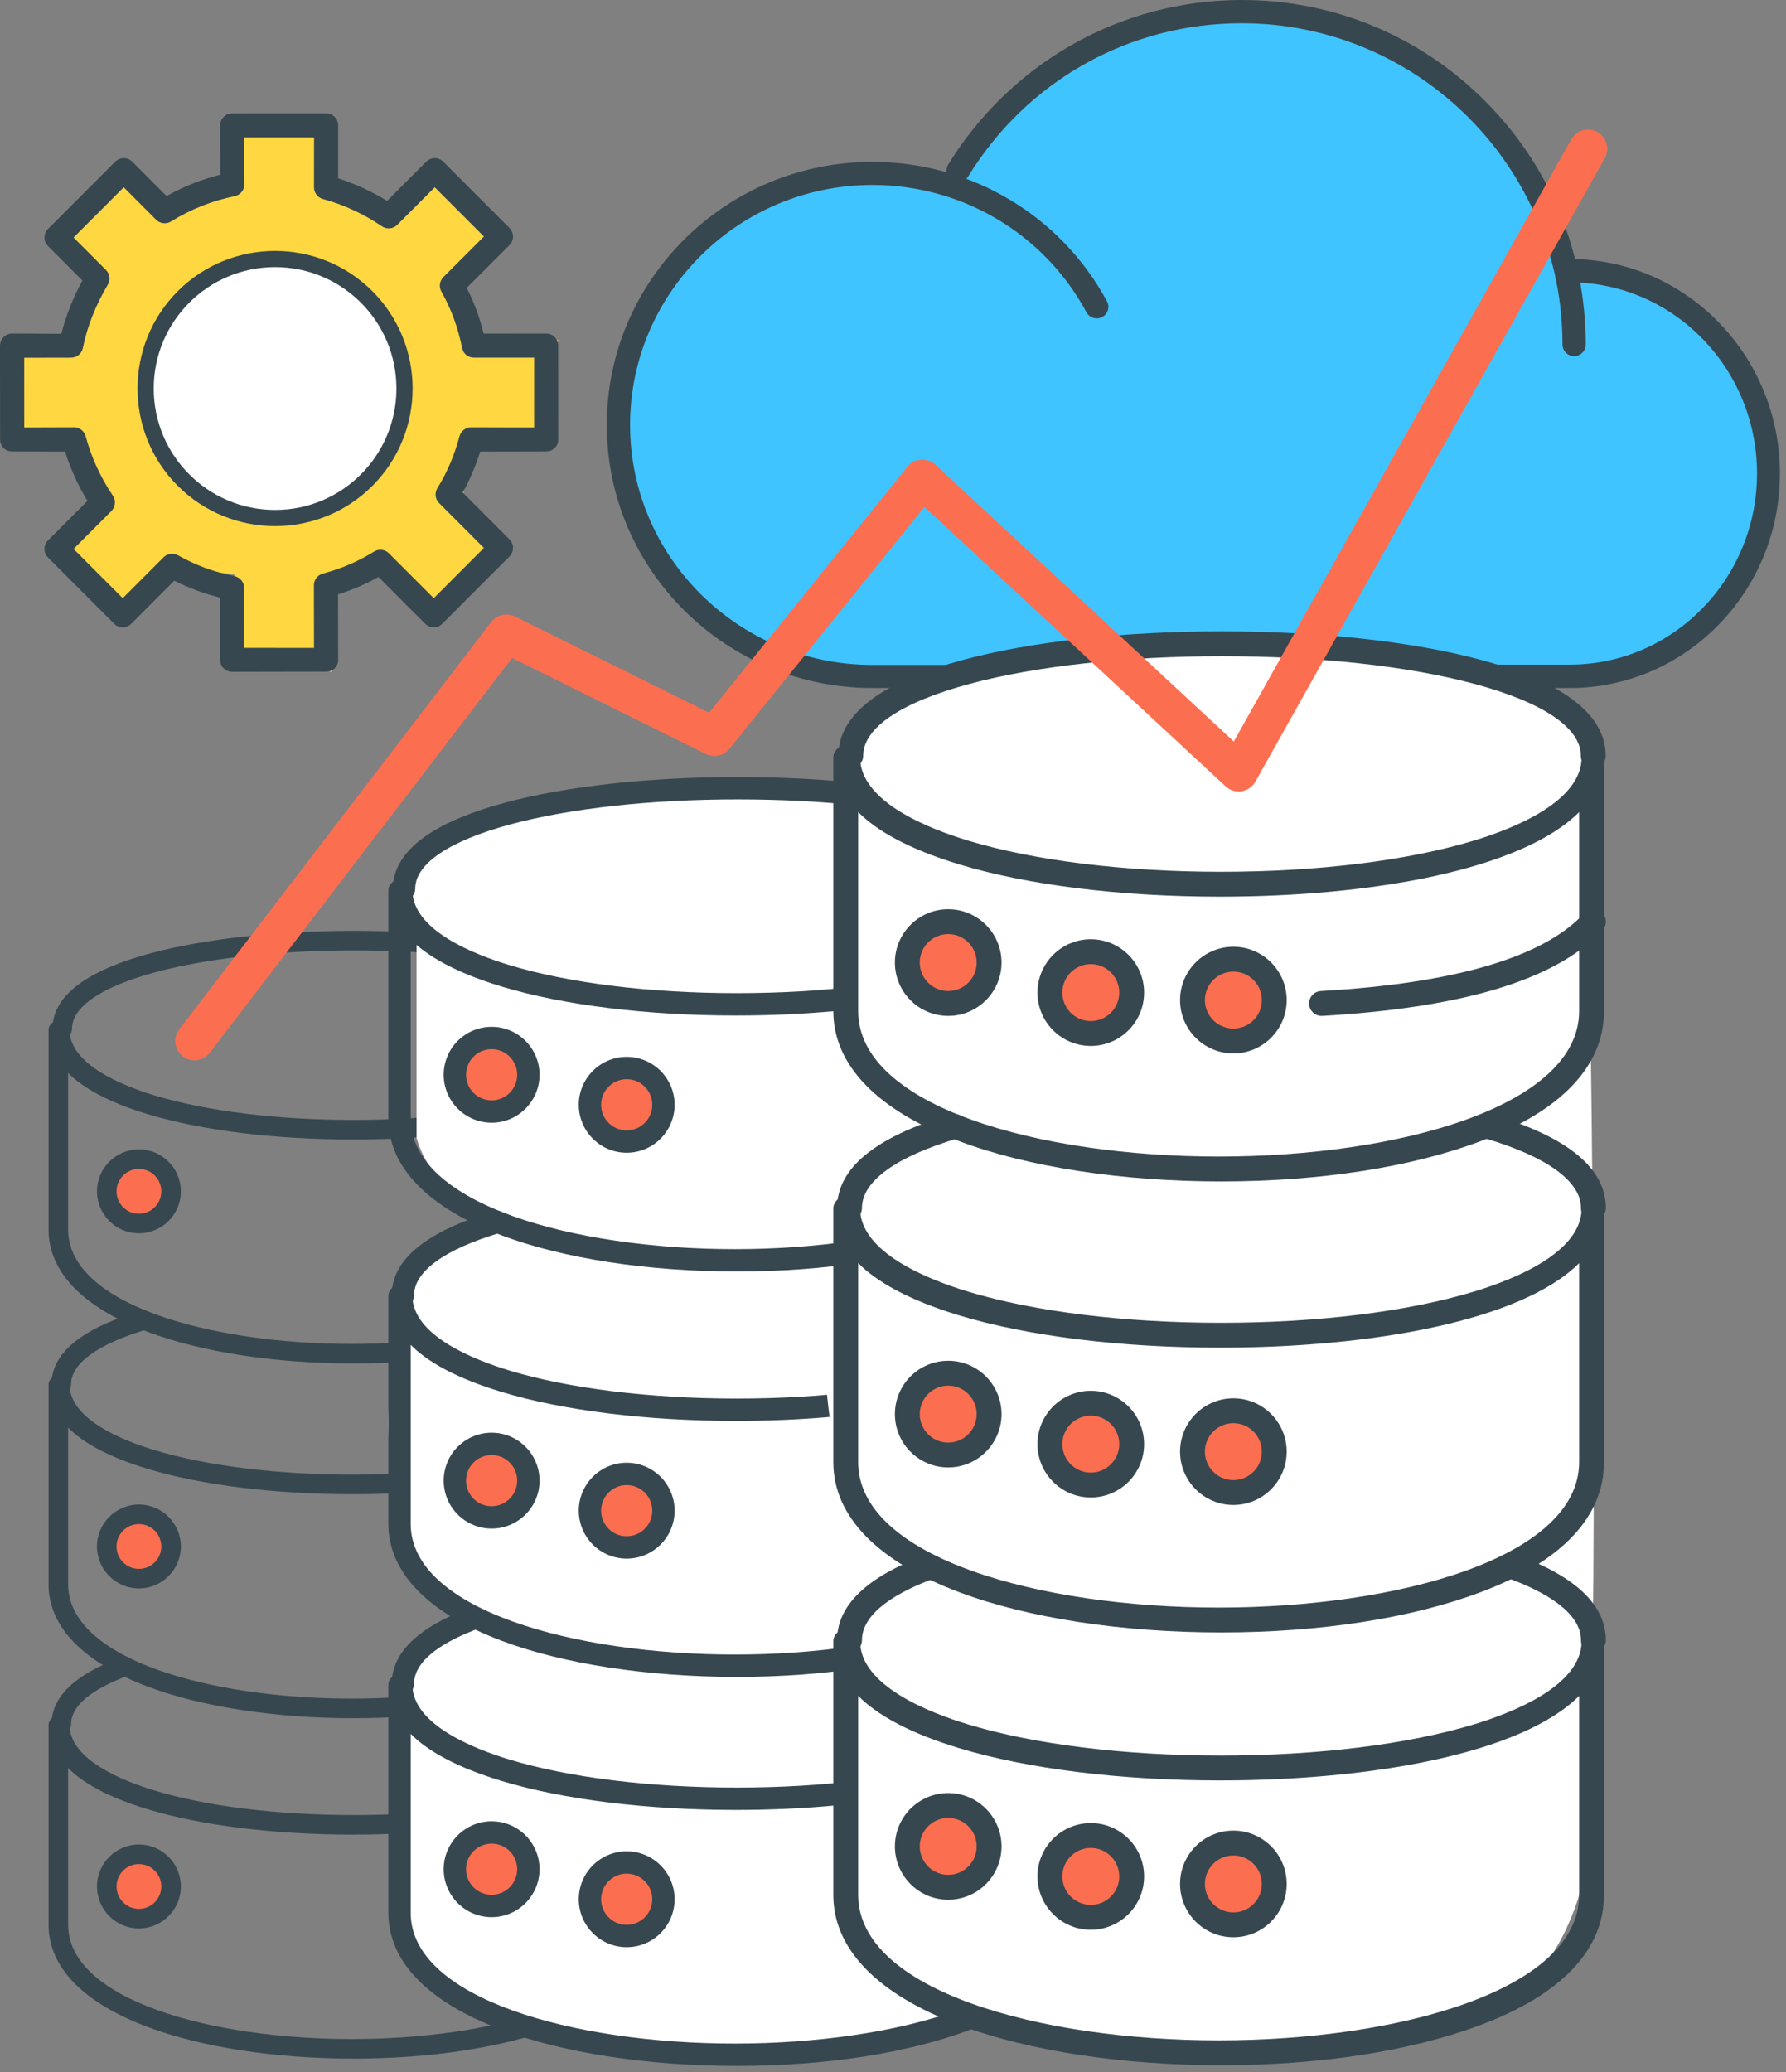 <?xml version="1.0" encoding="UTF-8"?> <svg xmlns="http://www.w3.org/2000/svg" xmlns:xlink="http://www.w3.org/1999/xlink" width="238px" height="276px" viewBox="0 0 238 276" version="1.1"><rect x="0" y="0" width="238" height="276" fill="#808080" stroke="none"/><title>C446F18C-F0B5-4561-8CDD-2768B89105AE</title><g id="Page-1" stroke="none" stroke-width="1" fill="none" fill-rule="evenodd"><g id="Web-developent-services_new" transform="translate(-277, -1526)"><g id="Scalability" transform="translate(277, 1526)"><g id="Group-45" transform="translate(80.859, 0)"><path d="M49.594,24.797 L64.688,38.812 C61.37,32.64 56.053,27.686 49.594,24.797" id="Fill-1" fill="#B8DAE8"></path><path d="M128.319,35.606 L128.319,45.501 C128.319,20.967 108.435,1.078 83.908,1.078 C67.889,1.078 53.851,9.562 46.039,22.283 L48.764,24.836 C55.597,27.919 61.222,33.207 64.732,39.794 L48.764,24.836 C44.529,22.925 39.829,21.86 34.881,21.86 C16.212,21.86 1.078,36.998 1.078,55.672 C1.078,74.346 16.212,89.484 34.881,89.484 L44.395,89.484 L107.887,89.484 L128.319,89.484 C143.192,89.484 155.25,77.423 155.25,62.545 C155.25,47.667 143.192,35.606 128.319,35.606" id="Fill-3" fill="#40C4FF"></path><path d="M128.337,91.641 L108.258,91.641 C107.417,91.641 106.734,90.944 106.734,90.085 C106.734,89.226 107.417,88.529 108.258,88.529 L128.337,88.529 C142.091,88.529 153.28,77.109 153.28,63.07 C153.28,49.032 142.091,37.611 128.337,37.611 C127.496,37.611 126.813,36.915 126.813,36.056 C126.813,35.197 127.496,34.5 128.337,34.5 C143.772,34.5 156.328,47.317 156.328,63.07 C156.328,78.824 143.772,91.641 128.337,91.641" id="Fill-51" fill="#37474F"></path><path d="M44.927,91.641 L35.4,91.641 C15.88,91.641 0,75.922 0,56.602 C0,37.281 15.88,21.562 35.4,21.562 C48.511,21.562 60.49,28.683 66.661,40.146 C67.064,40.895 66.778,41.826 66.021,42.225 C65.264,42.624 64.323,42.34 63.92,41.591 C58.29,31.133 47.361,24.637 35.4,24.637 C17.593,24.637 3.106,38.976 3.106,56.602 C3.106,74.227 17.593,88.567 35.4,88.567 L44.927,88.567 C45.784,88.567 46.48,89.255 46.48,90.104 C46.48,90.952 45.784,91.641 44.927,91.641" id="Fill-53" fill="#37474F"></path><path d="M128.906,47.438 C128.052,47.438 127.359,46.744 127.359,45.889 C127.359,22.293 108.18,3.097 84.605,3.097 C69.626,3.097 55.997,10.733 48.147,23.524 C47.699,24.253 46.747,24.481 46.019,24.033 C45.291,23.586 45.063,22.632 45.51,21.904 C49.539,15.339 55.199,9.848 61.879,6.025 C68.766,2.084 76.625,0 84.605,0 C96.851,0 108.365,4.773 117.025,13.441 C125.684,22.108 130.453,33.632 130.453,45.889 C130.453,46.744 129.76,47.438 128.906,47.438" id="Fill-55" fill="#37474F"></path></g><g id="Group-41" transform="translate(6.469, 123.984)"><path d="M12.042,123.408 C9.829,123.408 8.034,125.202 8.034,127.416 C8.034,129.63 9.829,131.425 12.042,131.425 C14.256,131.425 16.051,129.63 16.051,127.416 C16.051,125.202 14.256,123.408 12.042,123.408" id="Fill-3" fill="#FC6E50"></path><path d="M12.042,78.004 C9.829,78.004 8.034,79.799 8.034,82.013 C8.034,84.227 9.829,86.022 12.042,86.022 C14.256,86.022 16.051,84.227 16.051,82.013 C16.051,79.799 14.256,78.004 12.042,78.004" id="Fill-5" fill="#FC6E50"></path><path d="M12.042,30.755 C9.829,30.755 8.034,32.55 8.034,34.764 C8.034,36.978 9.829,38.772 12.042,38.772 C14.256,38.772 16.051,36.978 16.051,34.764 C16.051,32.55 14.256,30.755 12.042,30.755" id="Fill-7" fill="#FC6E50"></path><path d="M78.17,39.78 C78.17,49.787 59.163,55.023 40.388,55.023 C21.613,55.023 2.606,49.787 2.606,39.78 L2.606,18.927 C4.516,20.87 7.876,22.805 13.206,24.416 C20.414,26.594 30.156,27.794 40.52,27.794 C56.304,27.794 72.09,25.012 78.17,18.938 L78.17,39.78 Z M79.603,11.899 C78.883,11.899 78.43,12.482 78.43,13.202 C78.43,17.82 71.354,20.647 67.138,21.922 C60.168,24.028 50.751,25.188 40.636,25.188 C30.521,25.188 21.095,24.028 14.125,21.922 C9.909,20.647 2.804,17.82 2.804,13.202 C2.804,12.482 2.155,11.899 1.435,11.899 C0.716,11.899 -1.98829717e-13,12.482 -1.98829717e-13,13.202 L-1.98829717e-13,39.78 C-1.98829717e-13,45.481 4.648,50.194 13.19,53.408 C20.422,56.13 30.26,57.628 40.652,57.628 C51.044,57.628 60.618,56.13 67.85,53.408 C76.392,50.194 80.775,45.481 80.775,39.78 L80.775,13.202 C80.775,12.482 80.322,11.899 79.603,11.899 L79.603,11.899 Z" id="Fill-11" fill="#37474F"></path><path d="M77.045,6.825 C74.869,5.326 71.767,4.031 67.827,2.976 C60.663,1.057 51.043,1.70210288e-13 40.739,1.70210288e-13 C30.435,1.70210288e-13 20.815,1.057 13.651,2.976 C9.711,4.031 6.609,5.326 4.433,6.825 C1.84,8.611 0.525,10.698 0.525,13.028 C0.525,13.748 1.108,14.331 1.828,14.331 C2.547,14.331 3.131,13.748 3.131,13.028 C3.131,10.102 7.106,7.426 14.325,5.493 C21.275,3.631 30.656,2.606 40.739,2.606 C50.822,2.606 60.203,3.631 67.153,5.493 C74.372,7.426 78.347,10.102 78.347,13.028 C78.347,13.748 78.931,14.331 79.65,14.331 C80.37,14.331 80.953,13.748 80.953,13.028 C80.953,10.698 79.638,8.611 77.045,6.825" id="Fill-13" fill="#37474F"></path><path d="M78.17,87.029 C78.17,97.036 59.163,102.272 40.388,102.272 C21.613,102.272 2.606,97.036 2.606,87.029 L2.606,66.176 C4.516,68.119 7.876,70.054 13.206,71.665 C20.414,73.843 30.156,75.043 40.52,75.043 C56.304,75.043 72.09,72.261 78.17,66.187 L78.17,87.029 Z M79.603,59.148 C78.883,59.148 78.43,59.732 78.43,60.451 C78.43,65.07 71.354,67.897 67.138,69.171 C60.168,71.277 50.751,72.437 40.636,72.437 C30.521,72.437 21.095,71.277 14.125,69.171 C9.909,67.897 2.804,65.07 2.804,60.451 C2.804,59.732 2.155,59.148 1.435,59.148 C0.716,59.148 -1.98829717e-13,59.732 -1.98829717e-13,60.451 L-1.98829717e-13,87.029 C-1.98829717e-13,92.73 4.648,97.443 13.19,100.658 C20.422,103.379 30.26,104.878 40.652,104.878 C51.044,104.878 60.618,103.379 67.85,100.658 C76.392,97.443 80.775,92.73 80.775,87.029 L80.775,60.451 C80.775,59.732 80.322,59.148 79.603,59.148 L79.603,59.148 Z" id="Fill-15" fill="#37474F"></path><path d="M69.103,50.631 C68.413,50.426 67.688,50.819 67.483,51.509 C67.278,52.198 67.671,52.924 68.36,53.129 C74.809,55.046 78.361,57.628 78.361,60.399 C78.361,61.118 78.944,61.701 79.664,61.701 C80.383,61.701 80.967,61.118 80.967,60.399 C80.967,56.258 76.975,52.972 69.103,50.631" id="Fill-17" fill="#37474F"></path><path d="M12.315,50.614 C4.406,52.956 0.395,56.248 0.395,60.399 C0.395,61.118 0.978,61.702 1.698,61.702 C2.417,61.702 3.001,61.118 3.001,60.399 C3.001,57.62 6.571,55.032 13.055,53.113 C13.745,52.909 14.139,52.184 13.934,51.494 C13.73,50.804 13.006,50.41 12.315,50.614" id="Fill-19" fill="#37474F"></path><path d="M78.17,132.367 C78.17,142.374 59.163,147.61 40.388,147.61 C21.613,147.61 2.606,142.374 2.606,132.367 L2.606,111.515 C4.516,113.458 7.876,115.392 13.206,117.003 C20.414,119.182 30.156,120.381 40.52,120.381 C56.304,120.381 72.09,117.6 78.17,111.525 L78.17,132.367 Z M79.603,104.487 C78.883,104.487 78.43,105.07 78.43,105.79 C78.43,110.408 71.354,113.235 67.138,114.509 C60.168,116.616 50.751,117.776 40.636,117.776 C30.521,117.776 21.095,116.616 14.125,114.509 C9.909,113.235 2.804,110.408 2.804,105.79 C2.804,105.07 2.155,104.487 1.435,104.487 C0.716,104.487 -1.98829717e-13,105.07 -1.98829717e-13,105.79 L-1.98829717e-13,132.367 C-1.98829717e-13,138.069 4.648,142.782 13.19,145.996 C20.422,148.717 30.26,150.216 40.652,150.216 C51.044,150.216 60.618,148.717 67.85,145.996 C76.392,142.782 80.775,138.069 80.775,132.367 L80.775,105.79 C80.775,105.07 80.322,104.487 79.603,104.487 L79.603,104.487 Z" id="Fill-21" fill="#37474F"></path><path d="M71.794,96.812 C71.12,96.562 70.37,96.905 70.119,97.579 C69.868,98.254 70.212,99.004 70.886,99.255 C74.296,100.522 78.361,102.667 78.361,105.685 C78.361,106.405 78.944,106.988 79.664,106.988 C80.383,106.988 80.967,106.405 80.967,105.685 C80.967,102.06 77.881,99.075 71.794,96.812" id="Fill-23" fill="#37474F"></path><path d="M9.526,96.828 C3.467,99.088 0.395,102.069 0.395,105.685 C0.395,106.405 0.978,106.988 1.698,106.988 C2.417,106.988 3.001,106.405 3.001,105.685 C3.001,102.675 7.045,100.535 10.437,99.269 C11.111,99.017 11.454,98.267 11.202,97.593 C10.951,96.918 10.201,96.576 9.526,96.828" id="Fill-25" fill="#37474F"></path><path d="M12.042,37.682 C10.398,37.682 9.06,36.344 9.06,34.699 C9.06,33.054 10.398,31.716 12.042,31.716 C13.687,31.716 15.025,33.054 15.025,34.699 C15.025,36.344 13.687,37.682 12.042,37.682 M12.042,29.111 C8.961,29.111 6.454,31.618 6.454,34.699 C6.454,37.78 8.961,40.287 12.042,40.287 C15.124,40.287 17.631,37.78 17.631,34.699 C17.631,31.618 15.124,29.111 12.042,29.111" id="Fill-27" fill="#37474F"></path><path d="M12.042,84.986 C10.398,84.986 9.06,83.648 9.06,82.003 C9.06,80.359 10.398,79.02 12.042,79.02 C13.687,79.02 15.025,80.359 15.025,82.003 C15.025,83.648 13.687,84.986 12.042,84.986 M12.042,76.415 C8.961,76.415 6.454,78.922 6.454,82.003 C6.454,85.084 8.961,87.591 12.042,87.591 C15.124,87.591 17.631,85.084 17.631,82.003 C17.631,78.922 15.124,76.415 12.042,76.415" id="Fill-29" fill="#37474F"></path><path d="M12.042,130.272 C10.398,130.272 9.06,128.934 9.06,127.29 C9.06,125.645 10.398,124.307 12.042,124.307 C13.687,124.307 15.025,125.645 15.025,127.29 C15.025,128.934 13.687,130.272 12.042,130.272 M12.042,121.702 C8.961,121.702 6.454,124.208 6.454,127.29 C6.454,130.371 8.961,132.878 12.042,132.878 C15.124,132.878 17.631,130.371 17.631,127.29 C17.631,124.208 15.124,121.702 12.042,121.702" id="Fill-31" fill="#37474F"></path></g><path d="M55.51,122.442 L55.51,151.549 C56.943,156.58 60.882,160.173 67.328,162.329 C76.997,165.563 59.807,156.939 54.436,173.109 C50.855,183.889 50.855,195.029 54.436,206.528 C60.166,212.996 62.672,216.23 61.956,216.23 C60.882,216.23 54.436,217.308 54.436,225.932 C54.436,231.681 54.436,241.743 54.436,256.116 C57.301,265.459 67.686,270.849 85.591,272.287 C103.497,273.724 118.896,271.927 131.788,266.896 C136.085,265.459 139.308,261.506 141.457,255.038 C143.605,248.57 143.964,203.294 142.531,119.208 C143.247,111.303 133.22,106.631 112.45,105.194 C91.679,103.757 75.206,104.835 63.03,108.428 C57.301,112.022 54.436,114.896 54.436,117.052 C54.436,119.208 54.794,121.005 55.51,122.442 Z" id="Path-10" fill="#FFFFFF"></path><g id="Group-41" transform="translate(51.75, 103.5)"><path d="M13.763,141.037 C11.233,141.037 9.181,143.089 9.181,145.619 C9.181,148.149 11.233,150.2 13.763,150.2 C16.293,150.2 18.344,148.149 18.344,145.619 C18.344,143.089 16.293,141.037 13.763,141.037" id="Fill-3" fill="#FC6E50"></path><path d="M13.763,89.148 C11.233,89.148 9.181,91.199 9.181,93.729 C9.181,96.259 11.233,98.31 13.763,98.31 C16.293,98.31 18.344,96.259 18.344,93.729 C18.344,91.199 16.293,89.148 13.763,89.148" id="Fill-5" fill="#FC6E50"></path><path d="M13.763,35.149 C11.233,35.149 9.181,37.2 9.181,39.73 C9.181,42.26 11.233,44.311 13.763,44.311 C16.293,44.311 18.344,42.26 18.344,39.73 C18.344,37.2 16.293,35.149 13.763,35.149" id="Fill-7" fill="#FC6E50"></path><g id="Group-30" transform="translate(25.376, 143.088)"><path d="M6.387,1.95 C3.856,1.95 1.805,4.001 1.805,6.531 C1.805,9.061 3.856,11.113 6.387,11.113 C8.917,11.113 10.968,9.061 10.968,6.531 C10.968,4.001 8.917,1.95 6.387,1.95" id="Fill-3" fill="#FC6E50"></path><path d="M6.387,9.795 C4.507,9.795 2.978,8.266 2.978,6.387 C2.978,4.507 4.507,2.978 6.387,2.978 C8.266,2.978 9.795,4.507 9.795,6.387 C9.795,8.266 8.266,9.795 6.387,9.795 M6.387,2.12274642e-13 C2.865,2.12274642e-13 -4.4408921e-15,2.865 -4.4408921e-15,6.387 C-4.4408921e-15,9.908 2.865,12.773 6.387,12.773 C9.908,12.773 12.773,9.908 12.773,6.387 C12.773,2.865 9.908,2.12274642e-13 6.387,2.12274642e-13" id="Fill-31" fill="#37474F"></path></g><g id="Group-20" transform="translate(25.376, 91.331)"><path d="M6.387,1.816 C3.856,1.816 1.805,3.868 1.805,6.398 C1.805,8.928 3.856,10.979 6.387,10.979 C8.917,10.979 10.968,8.928 10.968,6.398 C10.968,3.868 8.917,1.816 6.387,1.816" id="Fill-5" fill="#FC6E50"></path><path d="M6.387,9.795 C4.507,9.795 2.978,8.266 2.978,6.387 C2.978,4.507 4.507,2.978 6.387,2.978 C8.266,2.978 9.795,4.507 9.795,6.387 C9.795,8.266 8.266,9.795 6.387,9.795 M6.387,2.22932783e-13 C2.865,2.22932783e-13 -4.4408921e-15,2.865 -4.4408921e-15,6.387 C-4.4408921e-15,9.908 2.865,12.773 6.387,12.773 C9.908,12.773 12.773,9.908 12.773,6.387 C12.773,2.865 9.908,2.22932783e-13 6.387,2.22932783e-13" id="Fill-29" fill="#37474F"></path></g><g id="Group-15" transform="translate(25.376, 37.269)"><path d="M6.387,1.879 C3.856,1.879 1.805,3.93 1.805,6.46 C1.805,8.991 3.856,11.042 6.387,11.042 C8.917,11.042 10.968,8.991 10.968,6.46 C10.968,3.93 8.917,1.879 6.387,1.879" id="Fill-7" fill="#FC6E50"></path><path d="M6.387,9.795 C4.507,9.795 2.978,8.266 2.978,6.387 C2.978,4.507 4.507,2.978 6.387,2.978 C8.266,2.978 9.795,4.507 9.795,6.387 C9.795,8.266 8.266,9.795 6.387,9.795 M6.387,2.17603713e-13 C2.865,2.17603713e-13 -4.4408921e-15,2.865 -4.4408921e-15,6.387 C-4.4408921e-15,9.908 2.865,12.773 6.387,12.773 C9.908,12.773 12.773,9.908 12.773,6.387 C12.773,2.865 9.908,2.17603713e-13 6.387,2.17603713e-13" id="Fill-27" fill="#37474F"></path></g><path d="M89.337,45.462 C89.337,56.899 67.615,62.883 46.157,62.883 C24.7,62.883 2.978,56.899 2.978,45.462 L2.978,21.631 C5.162,23.852 9.001,26.063 15.093,27.904 C23.33,30.393 34.465,31.764 46.308,31.764 C64.347,31.764 82.388,28.585 89.337,21.643 L89.337,45.462 Z M90.975,13.599 C90.152,13.599 89.634,14.266 89.634,15.088 C89.634,20.366 81.547,23.597 76.729,25.053 C68.763,27.461 58.001,28.786 46.441,28.786 C34.881,28.786 24.109,27.461 16.143,25.053 C11.325,23.597 3.205,20.366 3.205,15.088 C3.205,14.266 2.462,13.599 1.64,13.599 C0.818,13.599 -2.27233962e-13,14.266 -2.27233962e-13,15.088 L-2.27233962e-13,45.462 C-2.27233962e-13,51.978 5.312,57.364 15.074,61.038 C23.34,64.148 34.583,65.861 46.46,65.861 C58.336,65.861 69.277,64.148 77.542,61.038 C87.305,57.364 92.315,51.978 92.315,45.462 L92.315,15.088 C92.315,14.266 91.797,13.599 90.975,13.599 L90.975,13.599 Z" id="Fill-11" fill="#37474F"></path><path d="M88.052,7.8 C85.564,6.087 82.02,4.607 77.517,3.401 C69.33,1.208 58.335,1.94526043e-13 46.559,1.94526043e-13 C34.783,1.94526043e-13 23.788,1.208 15.601,3.401 C11.098,4.607 7.554,6.087 5.066,7.8 C2.103,9.842 0.6,12.227 0.6,14.889 C0.6,15.712 1.267,16.378 2.089,16.378 C2.911,16.378 3.578,15.712 3.578,14.889 C3.578,11.546 8.121,8.487 16.371,6.277 C24.314,4.15 35.035,2.978 46.559,2.978 C58.083,2.978 68.803,4.15 76.747,6.277 C84.996,8.487 89.54,11.546 89.54,14.889 C89.54,15.712 90.206,16.378 91.029,16.378 C91.851,16.378 92.518,15.712 92.518,14.889 C92.518,12.227 91.015,9.842 88.052,7.8" id="Fill-13" fill="#37474F"></path><path d="M89.337,99.462 C89.337,110.898 67.615,116.882 46.157,116.882 C24.7,116.882 2.978,110.898 2.978,99.462 L2.978,75.63 C5.162,77.851 9.001,80.062 15.093,81.903 C23.33,84.392 34.465,85.763 46.308,85.763 C64.347,85.763 82.388,82.584 89.337,75.642 L89.337,99.462 Z M90.975,67.598 C90.152,67.598 89.634,68.265 89.634,69.087 C89.634,74.365 81.547,77.596 76.729,79.052 C68.763,81.46 58.001,82.785 46.441,82.785 C34.881,82.785 24.109,81.46 16.143,79.052 C11.325,77.596 3.205,74.365 3.205,69.087 C3.205,68.265 2.462,67.598 1.64,67.598 C0.818,67.598 -2.27233962e-13,68.265 -2.27233962e-13,69.087 L-2.27233962e-13,99.462 C-2.27233962e-13,105.978 5.312,111.364 15.074,115.037 C23.34,118.147 34.583,119.86 46.46,119.86 C58.336,119.86 69.277,118.147 77.542,115.037 C87.305,111.364 92.315,105.978 92.315,99.462 L92.315,69.087 C92.315,68.265 91.797,67.598 90.975,67.598 L90.975,67.598 Z" id="Fill-15" fill="#37474F"></path><path d="M78.975,57.864 C78.186,57.63 77.357,58.079 77.123,58.867 C76.889,59.655 77.338,60.484 78.126,60.719 C85.496,62.91 89.555,65.861 89.555,69.027 C89.555,69.849 90.222,70.516 91.044,70.516 C91.867,70.516 92.533,69.849 92.533,69.027 C92.533,64.295 87.971,60.539 78.975,57.864" id="Fill-17" fill="#37474F"></path><path d="M14.075,57.845 C5.035,60.521 0.451,64.283 0.451,69.027 C0.451,69.849 1.118,70.516 1.94,70.516 C2.763,70.516 3.429,69.849 3.429,69.027 C3.429,65.851 7.51,62.894 14.92,60.701 C15.709,60.467 16.159,59.639 15.925,58.85 C15.692,58.062 14.864,57.612 14.075,57.845" id="Fill-19" fill="#37474F"></path><path d="M89.337,151.277 C89.337,162.714 67.615,168.697 46.157,168.697 C24.7,168.697 2.978,162.714 2.978,151.277 L2.978,127.445 C5.162,129.666 9.001,131.877 15.093,133.718 C23.33,136.208 34.465,137.579 46.308,137.579 C64.347,137.579 82.388,134.4 89.337,127.458 L89.337,151.277 Z M90.975,119.413 C90.152,119.413 89.634,120.08 89.634,120.902 C89.634,126.181 81.547,129.411 76.729,130.868 C68.763,133.275 58.001,134.601 46.441,134.601 C34.881,134.601 24.109,133.275 16.143,130.868 C11.325,129.411 3.205,126.181 3.205,120.902 C3.205,120.08 2.462,119.413 1.64,119.413 C0.818,119.413 -2.27233962e-13,120.08 -2.27233962e-13,120.902 L-2.27233962e-13,151.277 C-2.27233962e-13,157.793 5.312,163.179 15.074,166.853 C23.34,169.963 34.583,171.675 46.46,171.675 C58.336,171.675 69.277,169.963 77.542,166.853 C87.305,163.179 92.315,157.793 92.315,151.277 L92.315,120.902 C92.315,120.08 91.797,119.413 90.975,119.413 L90.975,119.413 Z" id="Fill-21" fill="#37474F"></path><path d="M82.051,110.643 C81.28,110.356 80.423,110.749 80.136,111.519 C79.85,112.29 80.242,113.147 81.013,113.434 C84.91,114.883 89.555,117.334 89.555,120.783 C89.555,121.606 90.222,122.272 91.044,122.272 C91.867,122.272 92.533,121.606 92.533,120.783 C92.533,116.64 89.006,113.228 82.051,110.643" id="Fill-23" fill="#37474F"></path><path d="M10.887,110.66 C3.963,113.244 0.451,116.65 0.451,120.783 C0.451,121.606 1.118,122.272 1.94,122.272 C2.763,122.272 3.429,121.606 3.429,120.783 C3.429,117.343 8.051,114.897 11.928,113.45 C12.699,113.162 13.09,112.305 12.803,111.535 C12.515,110.764 11.658,110.373 10.887,110.66" id="Fill-25" fill="#37474F"></path><path d="M13.763,43.065 C11.883,43.065 10.354,41.535 10.354,39.656 C10.354,37.776 11.883,36.247 13.763,36.247 C15.642,36.247 17.172,37.776 17.172,39.656 C17.172,41.535 15.642,43.065 13.763,43.065 M13.763,33.269 C10.241,33.269 7.376,36.134 7.376,39.656 C7.376,43.178 10.241,46.043 13.763,46.043 C17.284,46.043 20.149,43.178 20.149,39.656 C20.149,36.134 17.284,33.269 13.763,33.269" id="Fill-27" fill="#37474F"></path><path d="M13.763,97.126 C11.883,97.126 10.354,95.597 10.354,93.718 C10.354,91.838 11.883,90.309 13.763,90.309 C15.642,90.309 17.172,91.838 17.172,93.718 C17.172,95.597 15.642,97.126 13.763,97.126 M13.763,87.331 C10.241,87.331 7.376,90.196 7.376,93.718 C7.376,97.239 10.241,100.104 13.763,100.104 C17.284,100.104 20.149,97.239 20.149,93.718 C20.149,90.196 17.284,87.331 13.763,87.331" id="Fill-29" fill="#37474F"></path><path d="M13.763,148.883 C11.883,148.883 10.354,147.354 10.354,145.474 C10.354,143.594 11.883,142.065 13.763,142.065 C15.642,142.065 17.172,143.594 17.172,145.474 C17.172,147.354 15.642,148.883 13.763,148.883 M13.763,139.088 C10.241,139.088 7.376,141.952 7.376,145.474 C7.376,148.996 10.241,151.861 13.763,151.861 C17.284,151.861 20.149,148.996 20.149,145.474 C20.149,141.952 17.284,139.088 13.763,139.088" id="Fill-31" fill="#37474F"></path></g><path d="M114.171,106.061 L114.171,138.339 C115.772,143.918 120.175,147.903 127.379,150.294 C138.186,153.881 118.974,144.317 112.971,162.249 C108.968,174.204 108.968,186.557 112.971,199.309 C119.374,206.482 122.176,210.069 121.376,210.069 C120.175,210.069 112.971,211.264 112.971,220.828 C112.971,227.204 112.971,238.362 112.971,254.302 C116.172,264.663 127.78,270.64 147.792,272.234 C167.804,273.828 185.014,271.836 199.423,266.257 C204.226,264.663 207.828,260.279 210.229,253.106 C212.631,245.933 213.031,195.723 211.43,102.475 C212.231,93.708 201.024,88.527 177.81,86.933 C154.596,85.339 136.185,86.535 122.576,90.52 C116.172,94.505 112.971,97.693 112.971,100.084 C112.971,102.475 113.371,104.467 114.171,106.061 Z" id="Path-10" fill="#FFFFFF"></path><g id="Group-41" transform="translate(111.047, 84.094)"><path d="M15.311,156.904 C12.496,156.904 10.214,159.186 10.214,162.001 C10.214,164.816 12.496,167.098 15.311,167.098 C18.126,167.098 20.408,164.816 20.408,162.001 C20.408,159.186 18.126,156.904 15.311,156.904" id="Fill-3" fill="#FC6E50"></path><path d="M15.311,99.177 C12.496,99.177 10.214,101.459 10.214,104.274 C10.214,107.088 12.496,109.37 15.311,109.37 C18.126,109.37 20.408,107.088 20.408,104.274 C20.408,101.459 18.126,99.177 15.311,99.177" id="Fill-5" fill="#FC6E50"></path><path d="M15.311,39.103 C12.496,39.103 10.214,41.385 10.214,44.2 C10.214,47.014 12.496,49.296 15.311,49.296 C18.126,49.296 20.408,47.014 20.408,44.2 C20.408,41.385 18.126,39.103 15.311,39.103" id="Fill-7" fill="#FC6E50"></path><path d="M33.311,160.904 C30.496,160.904 28.214,163.186 28.214,166.001 C28.214,168.816 30.496,171.098 33.311,171.098 C36.126,171.098 38.408,168.816 38.408,166.001 C38.408,163.186 36.126,160.904 33.311,160.904" id="Fill-3" fill="#FC6E50"></path><path d="M33.311,103.177 C30.496,103.177 28.214,105.459 28.214,108.274 C28.214,111.088 30.496,113.37 33.311,113.37 C36.126,113.37 38.408,111.088 38.408,108.274 C38.408,105.459 36.126,103.177 33.311,103.177" id="Fill-5" fill="#FC6E50"></path><path d="M33.311,43.103 C30.496,43.103 28.214,45.385 28.214,48.2 C28.214,51.014 30.496,53.296 33.311,53.296 C36.126,53.296 38.408,51.014 38.408,48.2 C38.408,45.385 36.126,43.103 33.311,43.103" id="Fill-7" fill="#FC6E50"></path><path d="M53.311,161.904 C50.496,161.904 48.214,164.186 48.214,167.001 C48.214,169.816 50.496,172.098 53.311,172.098 C56.126,172.098 58.408,169.816 58.408,167.001 C58.408,164.186 56.126,161.904 53.311,161.904" id="Fill-3" fill="#FC6E50"></path><path d="M53.311,104.177 C50.496,104.177 48.214,106.459 48.214,109.274 C48.214,112.088 50.496,114.37 53.311,114.37 C56.126,114.37 58.408,112.088 58.408,109.274 C58.408,106.459 56.126,104.177 53.311,104.177" id="Fill-5" fill="#FC6E50"></path><path d="M53.311,44.103 C50.496,44.103 48.214,46.385 48.214,49.2 C48.214,52.014 50.496,54.296 53.311,54.296 C56.126,54.296 58.408,52.014 58.408,49.2 C58.408,46.385 56.126,44.103 53.311,44.103" id="Fill-7" fill="#FC6E50"></path><path d="M99.387,50.577 C99.387,63.3 75.221,69.957 51.35,69.957 C27.479,69.957 3.313,63.3 3.313,50.577 L3.313,24.064 C5.742,26.535 10.014,28.995 16.79,31.043 C25.954,33.812 38.342,35.338 51.518,35.338 C71.587,35.338 91.657,31.801 99.387,24.078 L99.387,50.577 Z M101.209,15.129 C100.294,15.129 99.718,15.871 99.718,16.785 C99.718,22.657 90.721,26.252 85.361,27.872 C76.499,30.55 64.526,32.025 51.665,32.025 C38.805,32.025 26.821,30.55 17.959,27.872 C12.599,26.252 3.565,22.657 3.565,16.785 C3.565,15.871 2.739,15.129 1.825,15.129 C0.91,15.129 -2.52797783e-13,15.871 -2.52797783e-13,16.785 L-2.52797783e-13,50.577 C-2.52797783e-13,57.826 5.909,63.818 16.77,67.905 C25.965,71.365 38.473,73.27 51.686,73.27 C64.899,73.27 77.071,71.365 86.266,67.905 C97.127,63.818 102.7,57.826 102.7,50.577 L102.7,16.785 C102.7,15.871 102.124,15.129 101.209,15.129 L101.209,15.129 Z" id="Fill-11" fill="#37474F"></path><path d="M97.957,8.678 C95.19,6.772 91.247,5.125 86.238,3.783 C77.129,1.344 64.898,2.16410223e-13 51.797,2.16410223e-13 C38.696,2.16410223e-13 26.464,1.344 17.356,3.783 C12.347,5.125 8.403,6.772 5.636,8.678 C2.339,10.949 0.668,13.602 0.668,16.565 C0.668,17.479 1.409,18.221 2.324,18.221 C3.239,18.221 3.981,17.479 3.981,16.565 C3.981,12.845 9.035,9.442 18.213,6.984 C27.05,4.616 38.977,3.313 51.797,3.313 C64.617,3.313 76.544,4.616 85.381,6.984 C94.558,9.442 99.613,12.845 99.613,16.565 C99.613,17.479 100.355,18.221 101.27,18.221 C102.184,18.221 102.926,17.479 102.926,16.565 C102.926,13.602 101.254,10.949 97.957,8.678" id="Fill-13" fill="#37474F"></path><path d="M99.387,110.651 C99.387,123.374 75.221,130.031 51.35,130.031 C27.479,130.031 3.313,123.374 3.313,110.651 L3.313,84.138 C5.742,86.609 10.014,89.069 16.79,91.117 C25.954,93.886 38.342,95.412 51.518,95.412 C71.587,95.412 91.657,91.875 99.387,84.152 L99.387,110.651 Z M101.209,75.203 C100.294,75.203 99.718,75.945 99.718,76.859 C99.718,82.731 90.721,86.326 85.361,87.946 C76.499,90.624 64.526,92.099 51.665,92.099 C38.805,92.099 26.821,90.624 17.959,87.946 C12.599,86.326 3.565,82.731 3.565,76.859 C3.565,75.945 2.739,75.203 1.825,75.203 C0.91,75.203 -2.52797783e-13,75.945 -2.52797783e-13,76.859 L-2.52797783e-13,110.651 C-2.52797783e-13,117.9 5.909,123.892 16.77,127.979 C25.965,131.439 38.473,133.344 51.686,133.344 C64.899,133.344 77.071,131.439 86.266,127.979 C97.127,123.892 102.7,117.9 102.7,110.651 L102.7,76.859 C102.7,75.945 102.124,75.203 101.209,75.203 L101.209,75.203 Z" id="Fill-15" fill="#37474F"></path><path d="M87.859,64.374 C86.982,64.113 86.06,64.613 85.8,65.49 C85.539,66.367 86.038,67.289 86.915,67.55 C95.115,69.987 99.63,73.27 99.63,76.793 C99.63,77.707 100.372,78.449 101.287,78.449 C102.202,78.449 102.943,77.707 102.943,76.793 C102.943,71.528 97.868,67.35 87.859,64.374" id="Fill-17" fill="#37474F"></path><path d="M15.658,64.353 C5.601,67.329 0.502,71.515 0.502,76.793 C0.502,77.707 1.244,78.449 2.159,78.449 C3.074,78.449 3.815,77.707 3.815,76.793 C3.815,73.259 8.355,69.969 16.598,67.529 C17.476,67.27 17.976,66.348 17.717,65.471 C17.457,64.594 16.536,64.093 15.658,64.353" id="Fill-19" fill="#37474F"></path><path d="M99.387,168.295 C99.387,181.019 75.221,187.676 51.35,187.676 C27.479,187.676 3.313,181.019 3.313,168.295 L3.313,141.783 C5.742,144.254 10.014,146.713 16.79,148.761 C25.954,151.531 38.342,153.056 51.518,153.056 C71.587,153.056 91.657,149.519 99.387,141.797 L99.387,168.295 Z M101.209,132.847 C100.294,132.847 99.718,133.589 99.718,134.504 C99.718,140.376 90.721,143.97 85.361,145.59 C76.499,148.268 64.526,149.743 51.665,149.743 C38.805,149.743 26.821,148.268 17.959,145.59 C12.599,143.97 3.565,140.376 3.565,134.504 C3.565,133.589 2.739,132.847 1.825,132.847 C0.91,132.847 -4.90274488e-13,133.589 -4.90274488e-13,134.504 L-4.90274488e-13,168.295 C-4.90274488e-13,175.545 5.909,181.536 16.77,185.624 C25.965,189.084 38.473,190.989 51.686,190.989 C64.899,190.989 77.071,189.084 86.266,185.624 C97.127,181.536 102.7,175.545 102.7,168.295 L102.7,134.504 C102.7,133.589 102.124,132.847 101.209,132.847 L101.209,132.847 Z" id="Fill-21" fill="#37474F"></path><path d="M91.281,123.09 C90.424,122.771 89.47,123.208 89.151,124.065 C88.833,124.923 89.269,125.876 90.127,126.195 C94.462,127.807 99.63,130.534 99.63,134.371 C99.63,135.286 100.372,136.028 101.287,136.028 C102.202,136.028 102.943,135.286 102.943,134.371 C102.943,129.762 99.02,125.967 91.281,123.09" id="Fill-23" fill="#37474F"></path><path d="M12.112,123.109 C4.408,125.984 0.502,129.773 0.502,134.371 C0.502,135.286 1.244,136.028 2.159,136.028 C3.074,136.028 3.815,135.286 3.815,134.371 C3.815,130.544 8.957,127.823 13.27,126.213 C14.127,125.893 14.563,124.939 14.243,124.082 C13.923,123.225 12.969,122.789 12.112,123.109" id="Fill-25" fill="#37474F"></path><path d="M15.311,47.91 C13.22,47.91 11.519,46.208 11.519,44.117 C11.519,42.026 13.22,40.325 15.311,40.325 C17.402,40.325 19.103,42.026 19.103,44.117 C19.103,46.208 17.402,47.91 15.311,47.91 M15.311,37.012 C11.393,37.012 8.206,40.2 8.206,44.117 C8.206,48.035 11.393,51.222 15.311,51.222 C19.229,51.222 22.416,48.035 22.416,44.117 C22.416,40.2 19.229,37.012 15.311,37.012" id="Fill-27" fill="#37474F"></path><path d="M15.311,108.053 C13.22,108.053 11.519,106.352 11.519,104.261 C11.519,102.17 13.22,100.469 15.311,100.469 C17.402,100.469 19.103,102.17 19.103,104.261 C19.103,106.352 17.402,108.053 15.311,108.053 M15.311,97.156 C11.393,97.156 8.206,100.343 8.206,104.261 C8.206,108.179 11.393,111.366 15.311,111.366 C19.229,111.366 22.416,108.179 22.416,104.261 C22.416,100.343 19.229,97.156 15.311,97.156" id="Fill-29" fill="#37474F"></path><path d="M15.311,165.632 C13.22,165.632 11.519,163.931 11.519,161.84 C11.519,159.749 13.22,158.048 15.311,158.048 C17.402,158.048 19.103,159.749 19.103,161.84 C19.103,163.931 17.402,165.632 15.311,165.632 M15.311,154.735 C11.393,154.735 8.206,157.922 8.206,161.84 C8.206,165.758 11.393,168.945 15.311,168.945 C19.229,168.945 22.416,165.758 22.416,161.84 C22.416,157.922 19.229,154.735 15.311,154.735" id="Fill-31" fill="#37474F"></path><path d="M34.311,51.91 C32.22,51.91 30.519,50.208 30.519,48.117 C30.519,46.026 32.22,44.325 34.311,44.325 C36.402,44.325 38.103,46.026 38.103,48.117 C38.103,50.208 36.402,51.91 34.311,51.91 M34.311,41.012 C30.393,41.012 27.206,44.2 27.206,48.117 C27.206,52.035 30.393,55.222 34.311,55.222 C38.229,55.222 41.416,52.035 41.416,48.117 C41.416,44.2 38.229,41.012 34.311,41.012" id="Fill-27" fill="#37474F"></path><path d="M34.311,112.053 C32.22,112.053 30.519,110.352 30.519,108.261 C30.519,106.17 32.22,104.469 34.311,104.469 C36.402,104.469 38.103,106.17 38.103,108.261 C38.103,110.352 36.402,112.053 34.311,112.053 M34.311,101.156 C30.393,101.156 27.206,104.343 27.206,108.261 C27.206,112.179 30.393,115.366 34.311,115.366 C38.229,115.366 41.416,112.179 41.416,108.261 C41.416,104.343 38.229,101.156 34.311,101.156" id="Fill-29" fill="#37474F"></path><path d="M34.311,169.632 C32.22,169.632 30.519,167.931 30.519,165.84 C30.519,163.749 32.22,162.048 34.311,162.048 C36.402,162.048 38.103,163.749 38.103,165.84 C38.103,167.931 36.402,169.632 34.311,169.632 M34.311,158.735 C30.393,158.735 27.206,161.922 27.206,165.84 C27.206,169.758 30.393,172.945 34.311,172.945 C38.229,172.945 41.416,169.758 41.416,165.84 C41.416,161.922 38.229,158.735 34.311,158.735" id="Fill-31" fill="#37474F"></path><path d="M53.311,52.91 C51.22,52.91 49.519,51.208 49.519,49.117 C49.519,47.026 51.22,45.325 53.311,45.325 C55.402,45.325 57.103,47.026 57.103,49.117 C57.103,51.208 55.402,52.91 53.311,52.91 M53.311,42.012 C49.393,42.012 46.206,45.2 46.206,49.117 C46.206,53.035 49.393,56.222 53.311,56.222 C57.229,56.222 60.416,53.035 60.416,49.117 C60.416,45.2 57.229,42.012 53.311,42.012" id="Fill-27" fill="#37474F"></path><path d="M53.311,113.053 C51.22,113.053 49.519,111.352 49.519,109.261 C49.519,107.17 51.22,105.469 53.311,105.469 C55.402,105.469 57.103,107.17 57.103,109.261 C57.103,111.352 55.402,113.053 53.311,113.053 M53.311,102.156 C49.393,102.156 46.206,105.343 46.206,109.261 C46.206,113.179 49.393,116.366 53.311,116.366 C57.229,116.366 60.416,113.179 60.416,109.261 C60.416,105.343 57.229,102.156 53.311,102.156" id="Fill-29" fill="#37474F"></path><path d="M53.311,170.632 C51.22,170.632 49.519,168.931 49.519,166.84 C49.519,164.749 51.22,163.048 53.311,163.048 C55.402,163.048 57.103,164.749 57.103,166.84 C57.103,168.931 55.402,170.632 53.311,170.632 M53.311,159.735 C49.393,159.735 46.206,162.922 46.206,166.84 C46.206,170.758 49.393,173.945 53.311,173.945 C57.229,173.945 60.416,170.758 60.416,166.84 C60.416,162.922 57.229,159.735 53.311,159.735" id="Fill-31" fill="#37474F"></path><path d="M100.069,37.546 C94.676,43.398 82.864,46.885 64.962,47.912 C64.048,47.965 63.35,48.748 63.403,49.661 C63.453,50.542 64.184,51.222 65.055,51.222 C65.087,51.222 65.119,51.221 65.151,51.22 C74.206,50.7 81.872,49.54 87.937,47.772 C94.481,45.864 99.383,43.179 102.505,39.791 C103.125,39.119 103.082,38.071 102.409,37.451 C101.737,36.83 100.689,36.873 100.069,37.546" id="Fill-33" fill="#37474F"></path></g><path d="M8.625,73.312 L12.938,66.844 L8.625,58.219 C5.031,59.656 3.234,59.656 3.234,58.219 C3.234,56.781 3.234,53.188 3.234,47.438 L8.625,45.281 L12.938,36.656 L8.625,31.266 L16.172,21.562 L21.562,28.031 L30.188,24.797 L30.188,17.25 L44.203,17.25 L44.203,23.719 L51.75,28.031 L59.297,23.719 L65.766,31.266 L61.453,36.656 L63.609,45.281 L74.391,45.281 L72.234,58.219 L63.609,58.219 L61.453,66.844 L65.766,73.312 L57.141,83.016 L51.75,75.469 L44.203,78.703 L44.203,89.484 L30.188,86.25 L31.266,76.547 L23.719,75.469 L16.172,83.016 L8.625,73.312 Z" id="Path-17" fill="#FFD740"></path><g id="Group-47" transform="translate(0, 15.094)" fill="#37474F"><path d="M32.541,71.203 L41.846,71.207 L41.831,62.862 C41.83,62.133 42.319,61.494 43.023,61.306 C45.524,60.636 47.755,59.678 49.842,58.377 C50.476,57.981 51.299,58.076 51.828,58.605 L57.801,64.582 L64.486,57.892 L58.513,51.914 C57.985,51.386 57.89,50.563 58.284,49.928 C59.583,47.837 60.573,45.505 61.226,43.037 C61.412,42.332 62.05,41.819 62.78,41.819 L62.78,41.819 L71.176,41.845 L71.174,32.541 L63.155,32.547 L63.155,32.547 C62.388,32.547 61.729,32.015 61.579,31.263 C61.032,28.523 60.129,26.066 58.819,23.743 C58.464,23.114 58.572,22.328 59.082,21.817 L64.486,16.41 L57.934,9.854 L52.936,14.857 C52.39,15.403 51.533,15.484 50.895,15.049 C48.492,13.41 45.775,12.155 43.036,11.418 C42.334,11.229 41.846,10.592 41.846,9.864 L41.849,3.217 L32.553,3.219 L32.562,9.461 C32.563,10.227 32.023,10.888 31.272,11.039 C28.262,11.647 25.408,12.78 22.791,14.406 C22.156,14.8 21.334,14.705 20.806,14.177 L16.488,9.855 L9.803,16.545 L14.122,20.868 C14.644,21.39 14.743,22.201 14.363,22.834 C12.786,25.46 11.603,28.443 11.032,31.285 C10.881,32.036 10.221,32.547 9.456,32.547 L9.454,32.547 L3.216,32.559 L3.224,41.84 L9.869,41.819 L9.872,41.819 C10.6,41.819 11.237,42.334 11.424,43.038 C12.155,45.781 13.405,48.516 15.039,50.925 C15.473,51.563 15.392,52.426 14.846,52.972 L9.803,58.023 L16.354,64.581 L21.8,59.131 C22.31,58.62 23.099,58.513 23.728,58.869 C26.074,60.197 28.531,61.105 31.239,61.645 C31.99,61.795 32.532,62.454 32.532,63.221 L32.541,71.203 Z M43.456,74.368 L43.455,74.368 L30.935,74.391 C30.048,74.391 29.329,73.686 29.329,72.798 L29.32,64.505 C27.192,63.981 25.152,63.227 23.229,62.248 L17.491,67.993 C16.862,68.621 15.845,68.621 15.218,67.994 L6.393,59.163 C5.766,58.535 5.766,57.516 6.393,56.888 L11.656,51.622 C10.396,49.569 9.38,47.316 8.667,45.056 L1.62,45.036 L1.618,45.036 C1.192,45.036 0.784,44.899 0.483,44.598 C0.181,44.296 0.011,43.903 0.011,43.476 L0,30.969 C0,30.541 0.169,30.117 0.472,29.814 C0.773,29.514 1.182,29.33 1.607,29.33 L1.612,29.33 L8.175,29.366 C8.785,26.965 9.754,24.518 10.981,22.265 L6.393,17.678 C5.766,17.05 5.766,16.034 6.393,15.406 L15.351,6.442 C15.979,5.813 16.996,5.814 17.624,6.442 L22.199,11.02 C24.45,9.754 26.845,8.802 29.346,8.177 L29.337,1.612 C29.336,1.186 29.505,0.776 29.807,0.474 C30.108,0.172 30.517,0.002 30.944,0.002 L43.457,0 C43.883,0 44.292,0.169 44.594,0.471 C44.895,0.773 45.065,1.183 45.064,1.609 L45.061,8.661 C47.316,9.379 49.534,10.399 51.582,11.662 L56.798,6.443 C57.426,5.814 58.443,5.815 59.071,6.443 L67.895,15.274 C68.523,15.902 68.523,16.921 67.895,17.549 L62.199,23.25 C63.176,25.174 63.917,27.181 64.444,29.341 L72.78,29.33 L72.781,29.33 C73.207,29.33 73.616,29.506 73.917,29.807 C74.219,30.109 74.388,30.521 74.388,30.948 L74.391,43.473 C74.391,43.9 74.221,44.286 73.92,44.588 C73.618,44.89 73.21,45.036 72.783,45.036 L72.783,45.036 L63.989,45.056 C63.397,46.967 62.619,48.801 61.666,50.509 L67.895,56.749 C68.523,57.377 68.523,58.398 67.895,59.026 L58.937,67.993 C58.309,68.621 57.292,68.622 56.664,67.994 L50.436,61.761 C48.743,62.711 46.964,63.473 45.048,64.068 L45.063,72.813 C45.064,73.24 44.895,73.622 44.593,73.924 C44.292,74.226 43.882,74.368 43.456,74.368 L43.456,74.368 Z" id="Fill-29"></path><path d="M36.656,21.563 C32.789,21.563 28.923,23.035 25.979,25.979 C20.091,31.866 20.091,41.446 25.979,47.334 C31.866,53.221 41.446,53.221 47.334,47.334 C53.221,41.446 53.221,31.866 47.334,25.979 C44.39,23.035 40.523,21.563 36.656,21.563 M36.656,54.984 C31.961,54.984 27.265,53.197 23.69,49.622 C16.541,42.473 16.541,30.84 23.69,23.69 C30.84,16.541 42.473,16.541 49.622,23.69 C56.772,30.84 56.772,42.473 49.622,49.622 C46.047,53.197 41.352,54.984 36.656,54.984" id="Fill-27"></path></g><g id="Group-49" transform="translate(22.641, 17.25)" fill="#FC6E50" fill-rule="nonzero"><path d="M186.749,1.309 C187.441,0.075 189.002,-0.364 190.235,0.328 C191.392,0.977 191.85,2.39 191.333,3.582 L191.216,3.817 L144.653,86.861 C143.885,88.231 142.095,88.578 140.876,87.653 L140.678,87.487 L100.545,50.277 L74.554,82.496 C73.854,83.363 72.683,83.671 71.658,83.285 L71.425,83.183 L45.598,70.392 L5.31,122.981 C4.503,124.034 3.04,124.286 1.935,123.604 L1.719,123.456 C0.667,122.648 0.414,121.184 1.096,120.079 L1.245,119.863 L42.815,65.603 C43.506,64.701 44.7,64.37 45.745,64.762 L45.984,64.866 L71.856,77.677 L98.282,44.924 C99.155,43.842 100.716,43.665 101.805,44.478 L102.016,44.654 L141.774,81.517 L186.749,1.309 Z" id="Stroke-59"></path></g><circle id="Oval" fill="#FFFFFF" cx="36.656" cy="51.75" r="16.172"></circle></g></g></g></svg> 